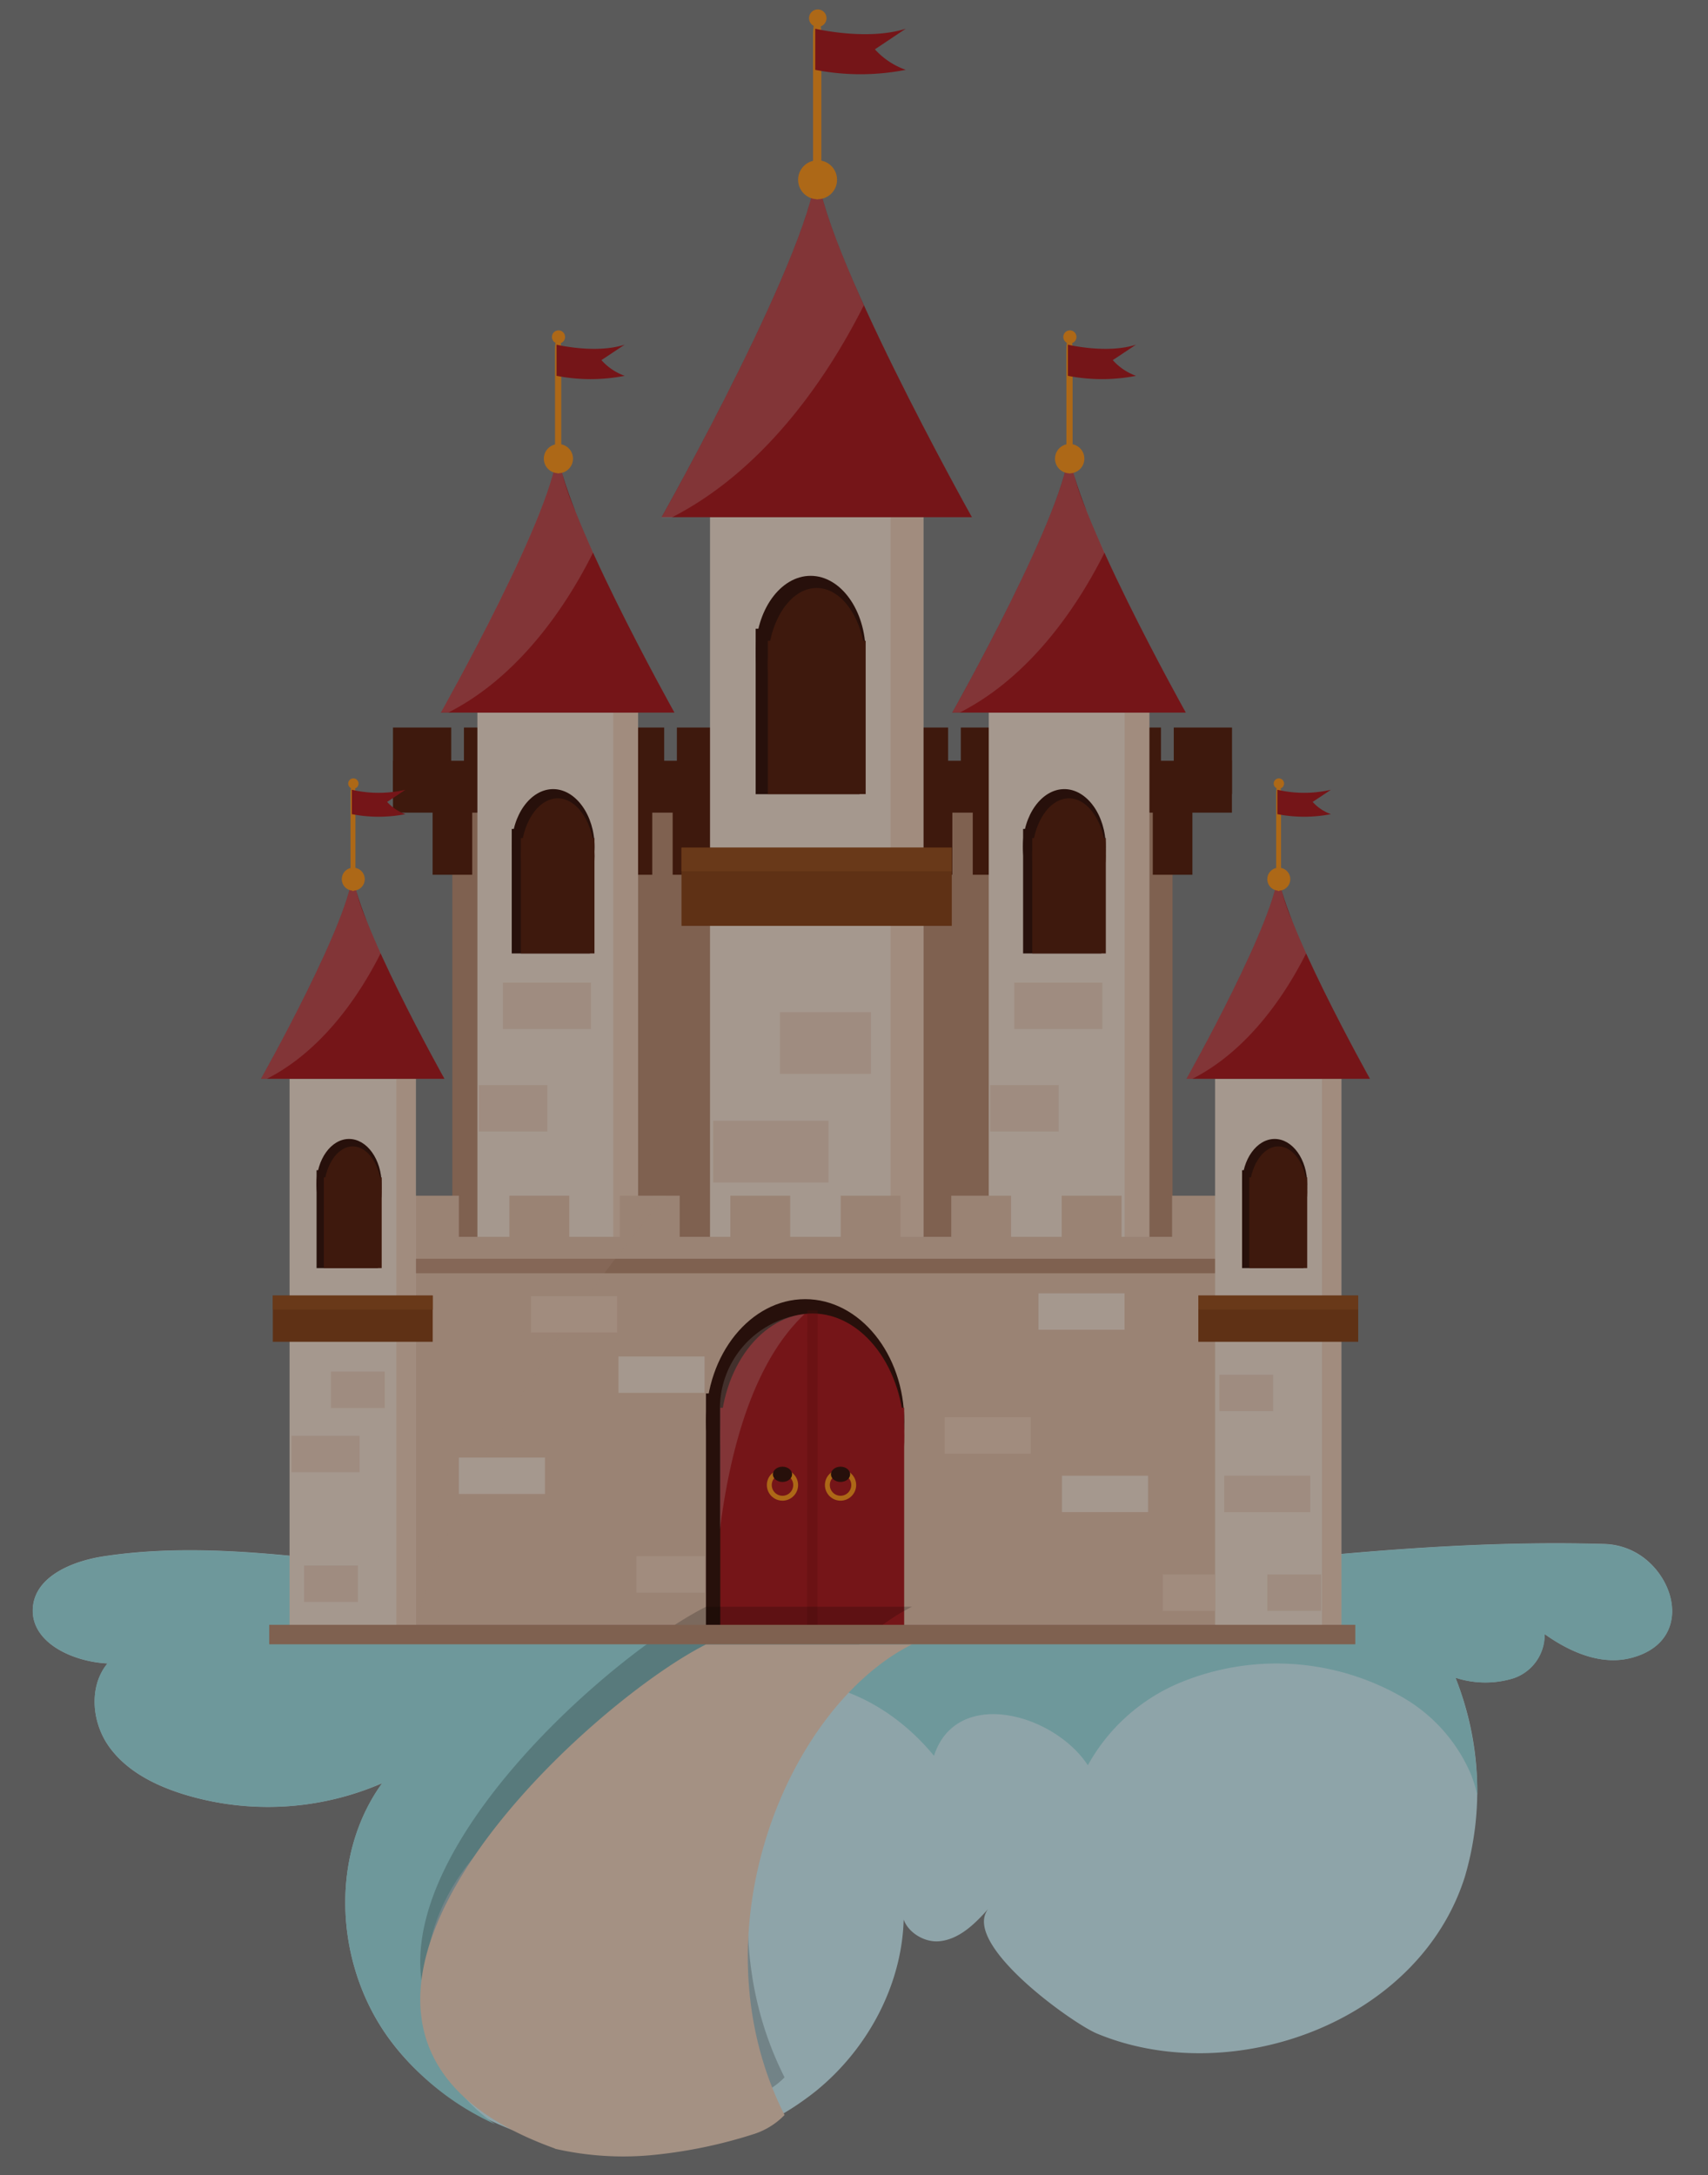 <svg xmlns="http://www.w3.org/2000/svg" viewBox="0 0 181.5 231.12"><rect x="0" y="0" width="181.5" height="231.12" fill="#808080" stroke="none"/><defs><style>.cls-1{isolation:isolate;}.cls-2{fill:#cbeaf1;}.cls-3{fill:#9cd9dd;}.cls-4{fill:#b58a72;}.cls-5{fill:#582412;}.cls-6{fill:#ebd8ca;}.cls-7{fill:#e6c8b4;}.cls-8{fill:#37170f;}.cls-9{fill:#87461e;}.cls-10{fill:#965123;}.cls-11{fill:#a71e22;}.cls-12,.cls-17{opacity:0.2;}.cls-13{fill:#fff;}.cls-14{fill:#f79421;}.cls-15{fill:#e2c8b7;}.cls-16{fill:#dbbaa5;}.cls-17,.cls-18{mix-blend-mode:multiply;}.cls-18,.cls-19{fill:none;stroke-miterlimit:10;}.cls-18{stroke:#771213;stroke-width:1.1px;opacity:0.3;}.cls-19{stroke:#f79421;stroke-width:0.52px;}.cls-20{fill:#010101;}.cls-21{fill:#eaceba;}.cls-22{opacity:0.3;}</style></defs><title>cloud</title><g class="cls-1"><g id="Layer_1" data-name="Layer 1"><path class="cls-2" d="M-368.48,329.16a7.29,7.29,0,0,0-4.49-1.74c-25.39-.75-50.33,4.31-75.61,5.52-19.14.92-38.28-1.38-57.32-3.54-8.79-1-17.7-2-26.46-.69-3.39.49-7.48,2.14-7.65,5.57-.19,3.66,4.27,5.66,7.93,5.84-2,2.42-1.68,6.23.15,8.81s4.81,4.1,7.82,5.05a30.48,30.48,0,0,0,21.22-1.14c-5.57,7.7-5,18.92.43,26.72s15,11.86,24.44,12.61a30.7,30.7,0,0,0,21.18-6.59c5.88-4.75,9.68-12.19,9.36-19.74-.7,2,1.69,4,3.81,3.79s3.8-1.87,5.21-3.47c-3,3.7,8.92,12.2,11.53,13.28,14.28,5.93,34.17-1.12,39.09-16.65a32.28,32.28,0,0,0-1-21.16,10.22,10.22,0,0,0,6.12.07,4.87,4.87,0,0,0,3.35-4.71c2.68,1.91,6,3.37,9.21,2.53C-364.32,338-365,332.13-368.48,329.16Z" transform="translate(543.5 -163.38)"/><path class="cls-3" d="M-532.08,340.11c-2,2.42-1.68,6.23.15,8.81s4.81,4.1,7.82,5.05a30.48,30.48,0,0,0,21.22-1.14c-5.57,7.7-5,18.92.43,26.72a28.59,28.59,0,0,0,11.58,9.52,17.92,17.92,0,0,1-5.14-5.41c-2.52-4.21-2.81-9.23-1.76-13.94,2.07-9.27,12.37-19,22.09-14,1.62-6.77,6.41-12.42,13.58-13.5,7-1.05,13.52,2.43,17.86,7.71,2.37-7.33,12.7-4.54,16.35,1a20,20,0,0,1,9.51-8.65,26.81,26.81,0,0,1,23.88,1.4,17.25,17.25,0,0,1,7.3,8.17,14.16,14.16,0,0,1,.69,2.24,34.06,34.06,0,0,0-2.3-12.45,10.22,10.22,0,0,0,6.12.07,4.87,4.87,0,0,0,3.35-4.71c2.68,1.91,6,3.37,9.21,2.53,5.81-1.52,5.18-7.38,1.65-10.35a7.29,7.29,0,0,0-4.49-1.74c-25.39-.75-50.33,4.31-75.61,5.52-19.14.92-38.28-1.38-57.32-3.54-8.79-1-17.7-2-26.46-.69-3.39.49-7.48,2.14-7.65,5.57C-540.2,337.92-535.73,339.93-532.08,340.11Z" transform="translate(543.5 -163.38)"/><rect class="cls-4" x="48.07" y="84.58" width="76.53" height="53.06"/><rect class="cls-5" x="41.76" y="77.3" width="6.19" height="7.06"/><rect class="cls-5" x="49.3" y="77.3" width="6.19" height="7.06"/><rect class="cls-5" x="56.84" y="77.3" width="6.19" height="7.06"/><rect class="cls-5" x="64.39" y="77.3" width="6.19" height="7.06"/><rect class="cls-5" x="71.93" y="77.3" width="6.19" height="7.06"/><rect class="cls-5" x="79.47" y="77.3" width="6.19" height="7.06"/><rect class="cls-5" x="87.01" y="77.3" width="6.19" height="7.06"/><rect class="cls-5" x="94.56" y="77.3" width="6.19" height="7.06"/><rect class="cls-5" x="102.1" y="77.3" width="6.19" height="7.06"/><rect class="cls-5" x="109.64" y="77.3" width="6.19" height="7.06"/><rect class="cls-5" x="117.18" y="77.3" width="6.19" height="7.06"/><rect class="cls-5" x="124.73" y="77.3" width="6.19" height="7.06"/><rect class="cls-5" x="41.76" y="80.83" width="89.15" height="5.51"/><rect class="cls-5" x="45.97" y="85.89" width="4.21" height="7.05"/><rect class="cls-5" x="52.34" y="85.89" width="4.21" height="7.05"/><rect class="cls-5" x="58.72" y="85.89" width="4.21" height="7.05"/><rect class="cls-5" x="65.1" y="85.89" width="4.21" height="7.05"/><rect class="cls-5" x="71.48" y="85.89" width="4.21" height="7.05"/><rect class="cls-5" x="77.85" y="85.89" width="4.21" height="7.05"/><rect class="cls-5" x="84.23" y="85.89" width="4.21" height="7.05"/><rect class="cls-5" x="90.61" y="85.89" width="4.21" height="7.05"/><rect class="cls-5" x="96.99" y="85.89" width="4.21" height="7.05"/><rect class="cls-5" x="103.37" y="85.89" width="4.21" height="7.05"/><rect class="cls-5" x="109.74" y="85.89" width="4.21" height="7.05"/><rect class="cls-5" x="116.12" y="85.89" width="4.21" height="7.05"/><rect class="cls-5" x="122.5" y="85.89" width="4.21" height="7.05"/><rect class="cls-6" x="75.45" y="54.95" width="22.67" height="99.75"/><rect class="cls-7" x="94.64" y="54.95" width="3.48" height="99.75"/><rect class="cls-8" x="80.3" y="66.8" width="11.04" height="17.58"/><path class="cls-8" d="M-451.52,232.71c0,4.48-2.63,8.15-5.84,8.15s-5.84-3.67-5.84-8.15,2.63-8.15,5.84-8.15S-451.52,228.23-451.52,232.71Z" transform="translate(543.5 -163.38)"/><rect class="cls-5" x="81.59" y="68.08" width="10.4" height="16.29"/><path class="cls-5" d="M-451.52,234c0,4.48-2.34,8.15-5.2,8.15s-5.2-3.67-5.2-8.15,2.34-8.15,5.2-8.15S-451.52,229.51-451.52,234Z" transform="translate(543.5 -163.38)"/><rect class="cls-9" x="72.42" y="90.06" width="28.72" height="8.31"/><rect class="cls-10" x="72.42" y="90.06" width="28.72" height="2.51"/><path class="cls-11" d="M-473.2,218.33s16.49-29.28,16.49-37.43c0,8,16.49,37.43,16.49,37.43Z" transform="translate(543.5 -163.38)"/><g class="cls-12"><path class="cls-13" d="M-454.21,189.93c-1.51-3.81-2.51-7.07-2.51-9,0,3.69-3.37,11.69-7.07,19.36-4.48,9.29-9.42,18.08-9.42,18.08h1.07c9.41-4.79,16.19-14.1,20.43-22.55C-452.62,193.77-453.48,191.78-454.21,189.93Z" transform="translate(543.5 -163.38)"/></g><circle class="cls-14" cx="86.88" cy="19.1" r="2.07"/><path class="cls-14" d="M-456.22,182.76c0,1-.2,1.79-.44,1.79s-.44-.8-.44-1.79V167.1c0-1,.2-1.79.44-1.79s.44.8.44,1.79Z" transform="translate(543.5 -163.38)"/><path class="cls-11" d="M-447.25,170.8a25,25,0,0,1-9.62,0v-4.37s5.52,1.31,9.62,0l-3.28,2.19A8,8,0,0,0-447.25,170.8Z" transform="translate(543.5 -163.38)"/><circle class="cls-14" cx="86.9" cy="1.93" r="0.93"/><rect class="cls-15" x="82.88" y="107.54" width="9.67" height="6.55"/><rect class="cls-15" x="78.04" y="142.36" width="9.67" height="6.55"/><rect class="cls-15" x="75.79" y="119.08" width="12.25" height="6.55"/><rect class="cls-6" x="50.73" y="75.71" width="17.06" height="75.08"/><rect class="cls-7" x="65.17" y="75.71" width="2.62" height="75.08"/><rect class="cls-8" x="54.38" y="88.07" width="8.31" height="13.23"/><path class="cls-8" d="M-480.32,253.35c0,3.37-2,6.13-4.4,6.13s-4.4-2.76-4.4-6.13,2-6.13,4.4-6.13S-480.32,250-480.32,253.35Z" transform="translate(543.5 -163.38)"/><rect class="cls-5" x="55.35" y="89.04" width="7.82" height="12.26"/><path class="cls-5" d="M-480.32,254.33c0,3.37-1.76,6.13-3.91,6.13s-3.91-2.76-3.91-6.13,1.76-6.13,3.91-6.13S-480.32,251-480.32,254.33Z" transform="translate(543.5 -163.38)"/><path class="cls-11" d="M-496.65,239.09s12.41-22,12.41-28.18c0,6,12.41,28.18,12.41,28.18Z" transform="translate(543.5 -163.38)"/><g class="cls-12"><path class="cls-13" d="M-482.35,217.71a22.45,22.45,0,0,1-1.89-6.8c0,2.77-2.54,8.8-5.32,14.57-3.37,7-7.09,13.6-7.09,13.6h.8c7.09-3.6,12.19-10.61,15.38-17C-481.16,220.6-481.8,219.11-482.35,217.71Z" transform="translate(543.5 -163.38)"/></g><circle class="cls-14" cx="59.34" cy="48.73" r="1.55"/><path class="cls-14" d="M-483.86,212.32c0,.74-.15,1.35-.33,1.35s-.33-.61-.33-1.35V200.53c0-.74.15-1.35.33-1.35s.33.61.33,1.35Z" transform="translate(543.5 -163.38)"/><path class="cls-11" d="M-477.12,203.31a18.83,18.83,0,0,1-7.24,0V200s4.16,1,7.24,0l-2.47,1.64A6,6,0,0,0-477.12,203.31Z" transform="translate(543.5 -163.38)"/><circle class="cls-14" cx="59.35" cy="35.8" r="0.7"/><rect class="cls-15" x="50.88" y="115.29" width="7.28" height="4.93"/><rect class="cls-15" x="57.78" y="142.72" width="7.28" height="4.93"/><rect class="cls-15" x="53.44" y="104.4" width="9.36" height="4.93"/><rect class="cls-6" x="105.07" y="75.71" width="17.06" height="75.08"/><rect class="cls-7" x="119.51" y="75.71" width="2.62" height="75.08"/><rect class="cls-8" x="108.72" y="88.07" width="8.31" height="13.23"/><path class="cls-8" d="M-426,253.35c0,3.37-2,6.13-4.4,6.13s-4.4-2.76-4.4-6.13,2-6.13,4.4-6.13S-426,250-426,253.35Z" transform="translate(543.5 -163.38)"/><rect class="cls-5" x="109.69" y="89.04" width="7.82" height="12.26"/><path class="cls-5" d="M-426,254.33c0,3.37-1.76,6.13-3.91,6.13s-3.91-2.76-3.91-6.13,1.76-6.13,3.91-6.13S-426,251-426,254.33Z" transform="translate(543.5 -163.38)"/><path class="cls-11" d="M-442.31,239.09s12.41-22,12.41-28.18c0,6,12.41,28.18,12.41,28.18Z" transform="translate(543.5 -163.38)"/><g class="cls-12"><path class="cls-13" d="M-428,217.71a22.44,22.44,0,0,1-1.89-6.8c0,2.77-2.54,8.8-5.32,14.57-3.37,7-7.09,13.6-7.09,13.6h.8c7.09-3.6,12.19-10.61,15.38-17C-426.82,220.6-427.46,219.11-428,217.71Z" transform="translate(543.5 -163.38)"/></g><circle class="cls-14" cx="113.67" cy="48.73" r="1.56"/><path class="cls-14" d="M-429.52,212.32c0,.74-.15,1.35-.33,1.35s-.33-.61-.33-1.35V200.53c0-.74.15-1.35.33-1.35s.33.61.33,1.35Z" transform="translate(543.5 -163.38)"/><path class="cls-11" d="M-422.78,203.31a18.83,18.83,0,0,1-7.24,0V200s4.16,1,7.24,0l-2.47,1.64A6,6,0,0,0-422.78,203.31Z" transform="translate(543.5 -163.38)"/><circle class="cls-14" cx="113.69" cy="35.8" r="0.7"/><rect class="cls-15" x="105.22" y="115.29" width="7.28" height="4.93"/><rect class="cls-15" x="112.12" y="142.72" width="7.28" height="4.93"/><rect class="cls-15" x="107.78" y="104.4" width="9.36" height="4.93"/><rect class="cls-16" x="42.4" y="131.41" width="88.51" height="42.22"/><rect class="cls-4" x="42.4" y="133.74" width="89.6" height="1.54"/><rect class="cls-16" x="42.4" y="127.04" width="6.36" height="6.16"/><rect class="cls-16" x="54.13" y="127.04" width="6.36" height="6.16"/><rect class="cls-16" x="65.87" y="127.04" width="6.36" height="6.16"/><rect class="cls-16" x="77.61" y="127.04" width="6.36" height="6.16"/><rect class="cls-16" x="89.34" y="127.04" width="6.36" height="6.16"/><rect class="cls-16" x="101.08" y="127.04" width="6.36" height="6.16"/><rect class="cls-16" x="112.82" y="127.04" width="6.36" height="6.16"/><rect class="cls-16" x="124.55" y="127.04" width="6.36" height="6.16"/><g class="cls-17"><path class="cls-16" d="M-477.63,290.42v4.37H-483v-4.37h-6.36v4.37h-5.37v-4.37h-6.36V337h1.46c4.18-16.74,18.28-36.5,26.92-46.59Z" transform="translate(543.5 -163.38)"/></g><rect class="cls-8" x="75.02" y="148.05" width="19.54" height="25.62"/><path class="cls-8" d="M-447.41,314.41c0,7.15-4.74,13-10.53,13s-10.53-5.85-10.53-13,4.74-13,10.53-13S-447.41,307.25-447.41,314.41Z" transform="translate(543.5 -163.38)"/><rect class="cls-11" x="76.54" y="149.57" width="19.54" height="24.1"/><path class="cls-11" d="M-447.41,315.93c0,7.15-4.4,13-9.77,13s-9.77-5.85-9.77-13,4.4-13,9.77-13S-447.41,308.78-447.41,315.93Z" transform="translate(543.5 -163.38)"/><rect class="cls-6" x="110.35" y="137.41" width="9.15" height="3.87"/><rect class="cls-7" x="56.43" y="137.71" width="9.15" height="3.87"/><rect class="cls-7" x="100.38" y="150.58" width="9.15" height="3.87"/><rect class="cls-6" x="65.72" y="144.12" width="9.15" height="3.87"/><rect class="cls-6" x="48.76" y="154.86" width="9.15" height="3.87"/><rect class="cls-6" x="112.85" y="156.79" width="9.15" height="3.87"/><rect class="cls-6" x="129.12" y="114.62" width="13.41" height="59.01"/><rect class="cls-7" x="140.48" y="114.62" width="2.06" height="59.01"/><rect class="cls-8" x="131.99" y="124.33" width="6.53" height="10.4"/><path class="cls-8" d="M-404.59,289.21c0,2.65-1.56,4.82-3.46,4.82s-3.46-2.17-3.46-4.82,1.56-4.82,3.46-4.82S-404.59,286.56-404.59,289.21Z" transform="translate(543.5 -163.38)"/><rect class="cls-5" x="132.76" y="125.09" width="6.15" height="9.64"/><path class="cls-5" d="M-404.59,290c0,2.65-1.38,4.82-3.07,4.82s-3.07-2.17-3.07-4.82,1.38-4.82,3.07-4.82S-404.59,287.32-404.59,290Z" transform="translate(543.5 -163.38)"/><rect class="cls-9" x="127.34" y="137.64" width="16.99" height="4.92"/><rect class="cls-10" x="127.34" y="137.64" width="16.99" height="1.49"/><path class="cls-11" d="M-417.42,278s9.75-17.32,9.75-22.14c0,4.71,9.75,22.14,9.75,22.14Z" transform="translate(543.5 -163.38)"/><g class="cls-12"><path class="cls-13" d="M-406.19,261.2a17.65,17.65,0,0,1-1.48-5.34c0,2.18-2,6.92-4.18,11.45-2.65,5.49-5.57,10.69-5.57,10.69h.63c5.57-2.83,9.58-8.34,12.09-13.34C-405.25,263.47-405.75,262.29-406.19,261.2Z" transform="translate(543.5 -163.38)"/></g><circle class="cls-14" cx="135.89" cy="93.41" r="1.22"/><path class="cls-14" d="M-407.37,257c0,.58-.12,1.06-.26,1.06s-.26-.48-.26-1.06v-9.27c0-.58.12-1.06.26-1.06s.26.48.26,1.06Z" transform="translate(543.5 -163.38)"/><path class="cls-11" d="M-402.07,249.88a14.81,14.81,0,0,1-5.69,0v-2.59a12.67,12.67,0,0,0,5.69,0l-1.94,1.29A4.74,4.74,0,0,0-402.07,249.88Z" transform="translate(543.5 -163.38)"/><circle class="cls-14" cx="135.9" cy="83.25" r="0.55"/><rect class="cls-15" x="129.57" y="146.06" width="5.72" height="3.87"/><rect class="cls-15" x="134.67" y="167.28" width="5.72" height="3.87"/><rect class="cls-15" x="130.09" y="156.79" width="9.15" height="3.87"/><rect class="cls-7" x="123.56" y="167.28" width="5.56" height="3.87"/><rect class="cls-7" x="67.63" y="165.34" width="7.27" height="3.87"/><line class="cls-18" x1="86.34" y1="139.22" x2="86.31" y2="173.63"/><g class="cls-12"><path class="cls-13" d="M-458,303a10.1,10.1,0,0,0-9,10h0v12.9C-465.49,314.06-462.12,306.85-458,303Z" transform="translate(543.5 -163.38)"/></g><rect class="cls-6" x="30.77" y="114.62" width="13.41" height="59.01"/><rect class="cls-7" x="42.12" y="114.62" width="2.06" height="59.01"/><rect class="cls-8" x="33.64" y="124.33" width="6.53" height="10.4"/><path class="cls-8" d="M-502.95,289.21c0,2.65-1.56,4.82-3.46,4.82s-3.46-2.17-3.46-4.82,1.56-4.82,3.46-4.82S-502.95,286.56-502.95,289.21Z" transform="translate(543.5 -163.38)"/><rect class="cls-5" x="34.41" y="125.09" width="6.15" height="9.64"/><path class="cls-5" d="M-502.95,290c0,2.65-1.38,4.82-3.07,4.82s-3.07-2.17-3.07-4.82,1.38-4.82,3.07-4.82S-502.95,287.32-502.95,290Z" transform="translate(543.5 -163.38)"/><rect class="cls-9" x="28.99" y="137.64" width="16.99" height="4.92"/><rect class="cls-10" x="28.99" y="137.64" width="16.99" height="1.49"/><path class="cls-11" d="M-515.77,278s9.75-17.32,9.75-22.14c0,4.71,9.75,22.14,9.75,22.14Z" transform="translate(543.5 -163.38)"/><g class="cls-12"><path class="cls-13" d="M-504.54,261.2a17.64,17.64,0,0,1-1.48-5.34c0,2.18-2,6.92-4.18,11.45-2.65,5.49-5.57,10.69-5.57,10.69h.63c5.57-2.83,9.58-8.34,12.09-13.34C-503.6,263.47-504.1,262.29-504.54,261.2Z" transform="translate(543.5 -163.38)"/></g><circle class="cls-14" cx="37.54" cy="93.41" r="1.22"/><path class="cls-14" d="M-505.73,257c0,.58-.12,1.06-.26,1.06s-.26-.48-.26-1.06v-9.27c0-.58.12-1.06.26-1.06s.26.48.26,1.06Z" transform="translate(543.5 -163.38)"/><path class="cls-11" d="M-500.42,249.88a14.81,14.81,0,0,1-5.69,0v-2.59a12.67,12.67,0,0,0,5.69,0l-1.94,1.29A4.74,4.74,0,0,0-500.42,249.88Z" transform="translate(543.5 -163.38)"/><circle class="cls-14" cx="37.55" cy="83.25" r="0.55"/><rect class="cls-15" x="35.17" y="145.73" width="5.72" height="3.87"/><rect class="cls-15" x="32.31" y="166.33" width="5.72" height="3.87"/><rect class="cls-15" x="30.97" y="152.55" width="7.24" height="3.87"/><circle class="cls-19" cx="89.32" cy="157.78" r="1.4"/><circle class="cls-19" cx="83.15" cy="157.78" r="1.4"/><ellipse class="cls-8" cx="83.15" cy="156.64" rx="1.02" ry="0.81"/><ellipse class="cls-8" cx="89.32" cy="156.64" rx="1.02" ry="0.81"/><g class="cls-17"><path class="cls-20" d="M-484.53,387.65c-34.61-12.43,2.74-46.85,16.06-53.56h21.88c-13.32,6.71-23.27,30.76-13.54,50h0a7.94,7.94,0,0,1-3.18,2,51.5,51.5,0,0,1-11,2.27,32.54,32.54,0,0,1-10.2-.68Z" transform="translate(543.5 -163.38)"/></g><path class="cls-21" d="M-484.53,391.65c-34.61-12.43,2.74-46.85,16.06-53.56h21.88c-13.32,6.71-23.27,30.76-13.54,50h0a7.94,7.94,0,0,1-3.18,2,51.5,51.5,0,0,1-11,2.27,32.54,32.54,0,0,1-10.2-.68Z" transform="translate(543.5 -163.38)"/><rect class="cls-4" x="28.61" y="172.63" width="115.41" height="2.07"/><rect class="cls-22" width="181.5" height="231.12"/></g></g></svg>